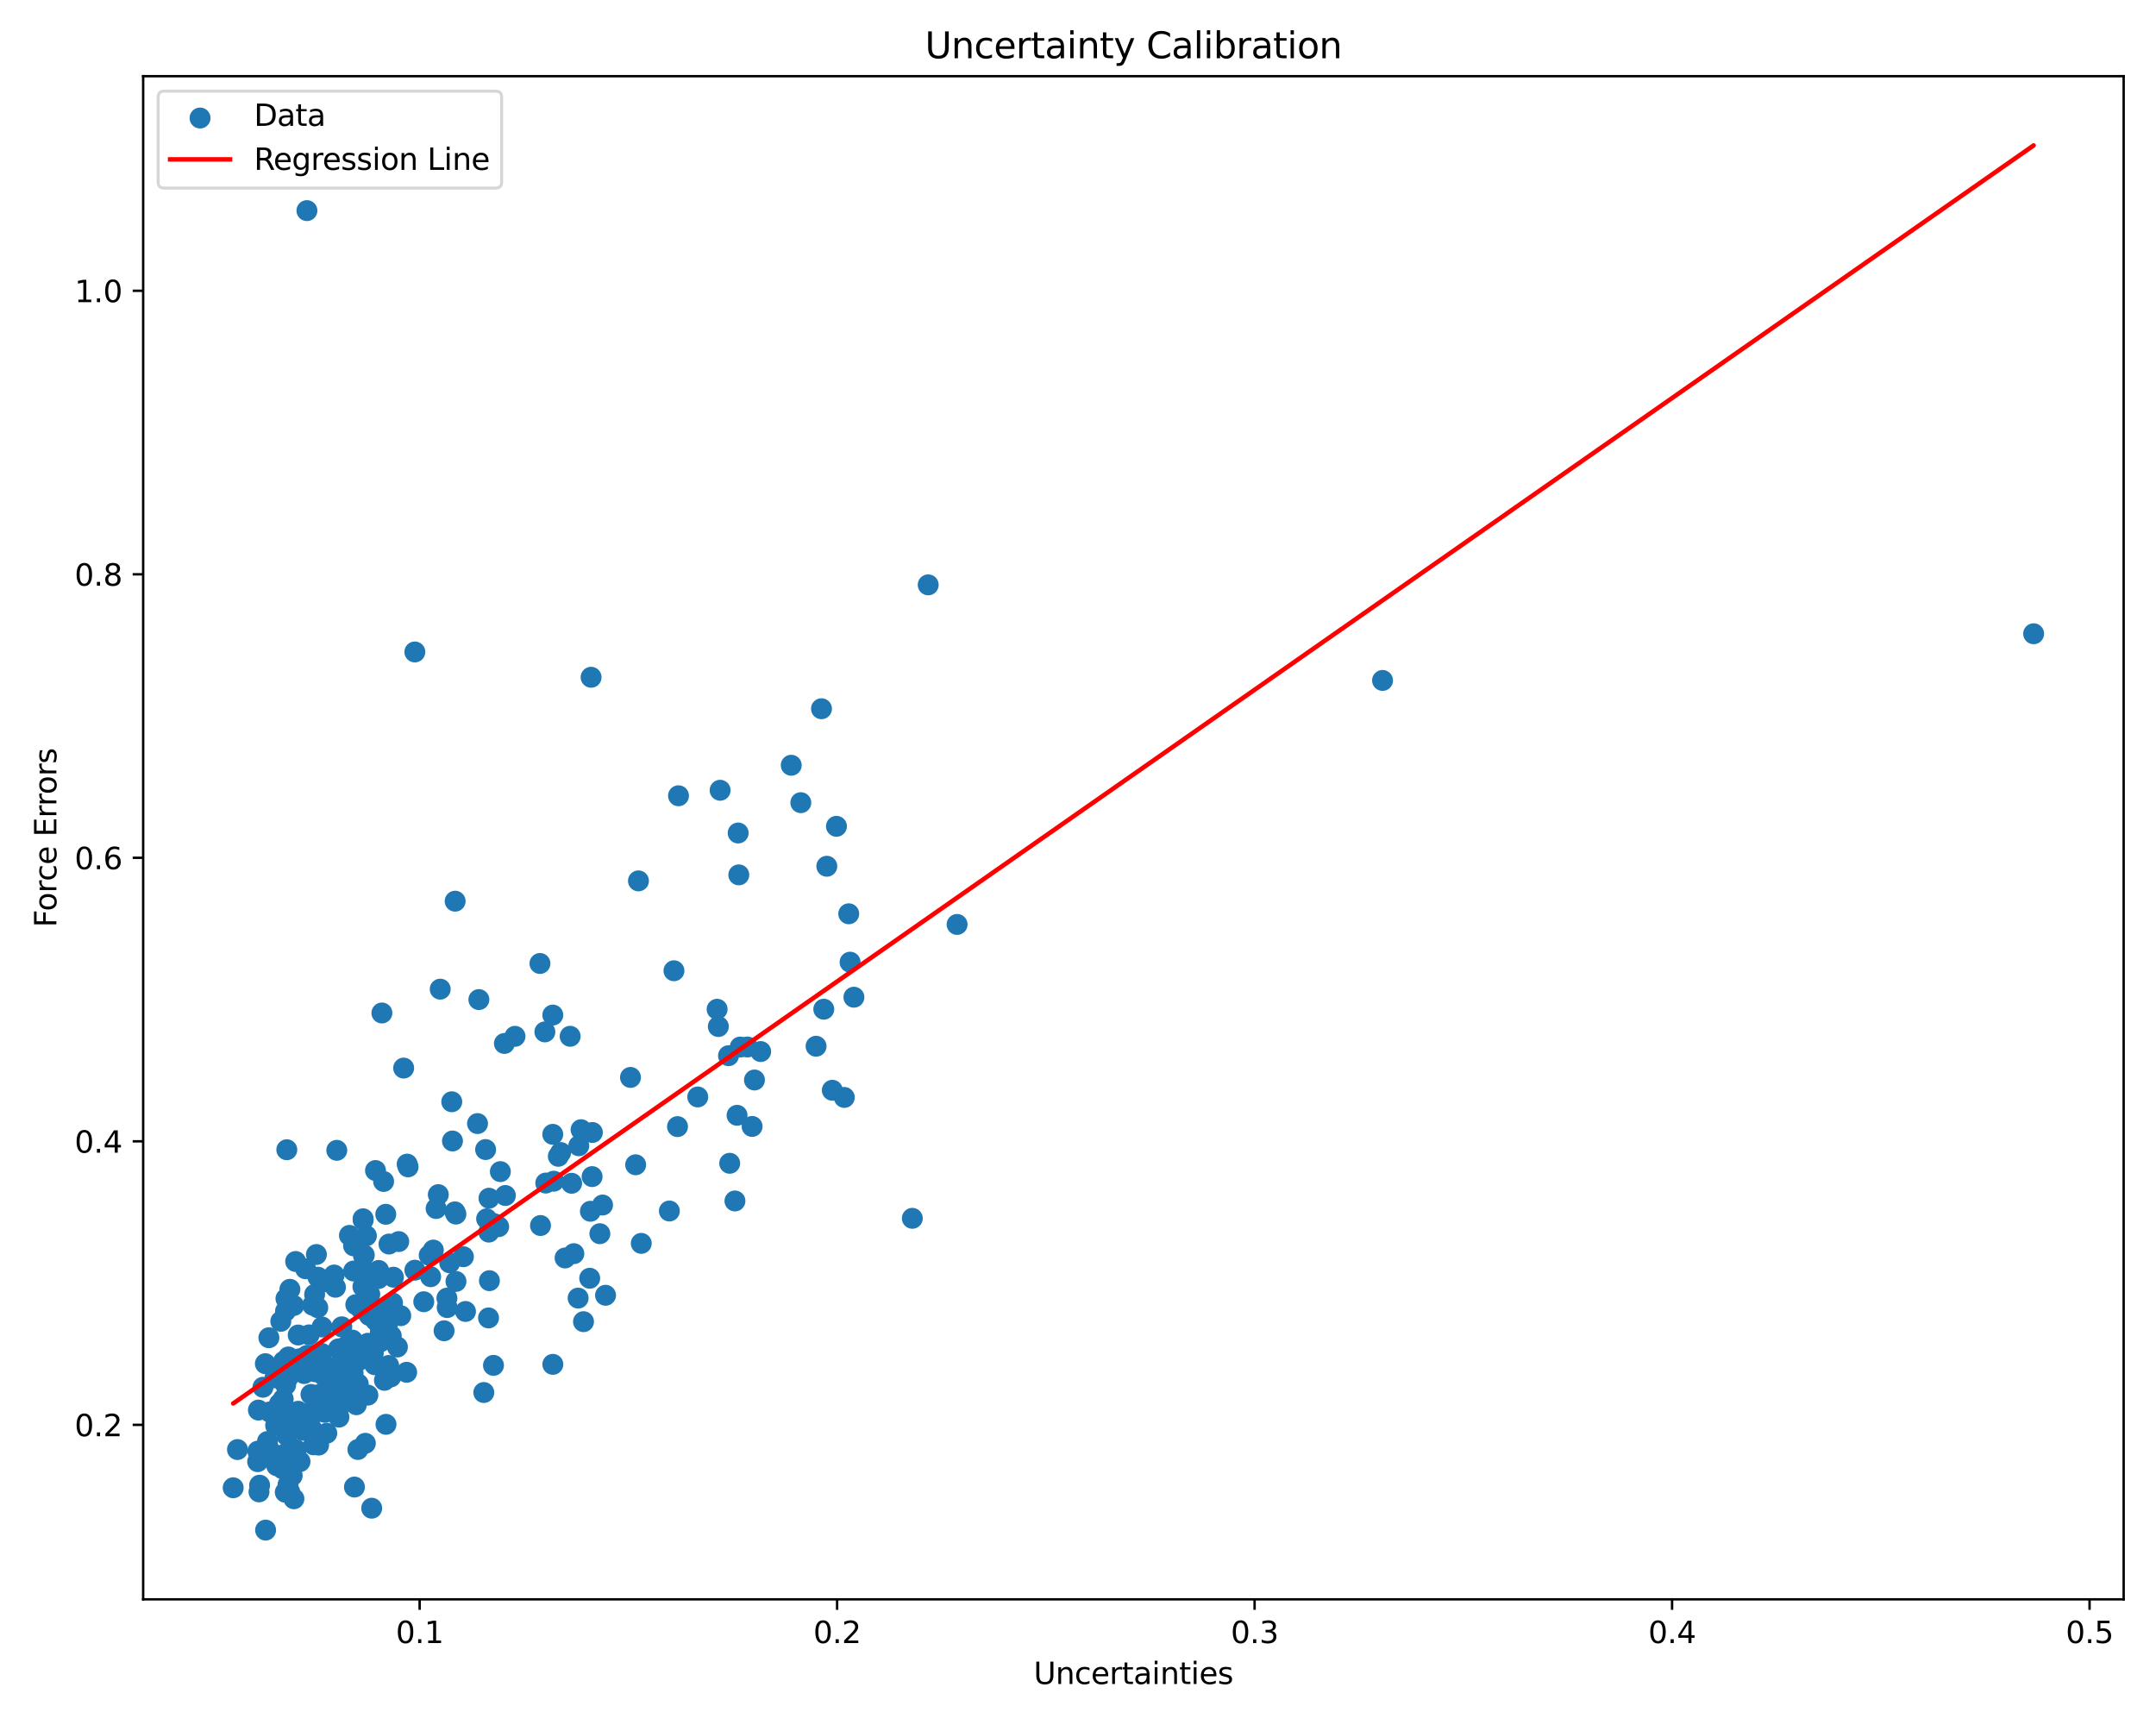 <?xml version="1.0" encoding="utf-8" standalone="no"?>
<!DOCTYPE svg PUBLIC "-//W3C//DTD SVG 1.1//EN"
  "http://www.w3.org/Graphics/SVG/1.1/DTD/svg11.dtd">
<svg xmlns:xlink="http://www.w3.org/1999/xlink" width="720pt" height="576pt" viewBox="0 0 720 576" xmlns="http://www.w3.org/2000/svg" version="1.1">
 <defs>
  <style type="text/css">*{stroke-linejoin: round; stroke-linecap: butt}</style>
 </defs>
 <g id="figure_1">
  <g id="patch_1">
   <path d="M 0 576 
L 720 576 
L 720 0 
L 0 0 
z
" style="fill: #ffffff"/>
  </g>
  <g id="axes_1">
   <g id="patch_2">
    <path d="M 47.81 534.04 
L 709.2 534.04 
L 709.2 25.44 
L 47.81 25.44 
z
" style="fill: #ffffff"/>
   </g>
   <g id="PathCollection_1">
    <defs>
     <path id="mc81d25da1a" d="M 0 3 
C 0.796 3 1.559 2.684 2.121 2.121 
C 2.684 1.559 3 0.796 3 0 
C 3 -0.796 2.684 -1.559 2.121 -2.121 
C 1.559 -2.684 0.796 -3 0 -3 
C -0.796 -3 -1.559 -2.684 -2.121 -2.121 
C -2.684 -1.559 -3 -0.796 -3 0 
C -3 0.796 -2.684 1.559 -2.121 2.121 
C -1.559 2.684 -0.796 3 0 3 
z
" style="stroke: #1f77b4"/>
    </defs>
    <g clip-path="url(#pfd9c1bcc2f)">
     <use xlink:href="#mc81d25da1a" x="127.538" y="338.25" style="fill: #1f77b4; stroke: #1f77b4"/>
     <use xlink:href="#mc81d25da1a" x="96.738" y="498.092" style="fill: #1f77b4; stroke: #1f77b4"/>
     <use xlink:href="#mc81d25da1a" x="125.401" y="390.856" style="fill: #1f77b4; stroke: #1f77b4"/>
     <use xlink:href="#mc81d25da1a" x="133.158" y="414.579" style="fill: #1f77b4; stroke: #1f77b4"/>
     <use xlink:href="#mc81d25da1a" x="283.886" y="321.284" style="fill: #1f77b4; stroke: #1f77b4"/>
     <use xlink:href="#mc81d25da1a" x="104.592" y="452.539" style="fill: #1f77b4; stroke: #1f77b4"/>
     <use xlink:href="#mc81d25da1a" x="101.556" y="458.647" style="fill: #1f77b4; stroke: #1f77b4"/>
     <use xlink:href="#mc81d25da1a" x="121.654" y="419.087" style="fill: #1f77b4; stroke: #1f77b4"/>
     <use xlink:href="#mc81d25da1a" x="147.013" y="330.291" style="fill: #1f77b4; stroke: #1f77b4"/>
     <use xlink:href="#mc81d25da1a" x="112.727" y="459.185" style="fill: #1f77b4; stroke: #1f77b4"/>
     <use xlink:href="#mc81d25da1a" x="461.701" y="227.206" style="fill: #1f77b4; stroke: #1f77b4"/>
     <use xlink:href="#mc81d25da1a" x="200.319" y="411.945" style="fill: #1f77b4; stroke: #1f77b4"/>
     <use xlink:href="#mc81d25da1a" x="152.274" y="427.888" style="fill: #1f77b4; stroke: #1f77b4"/>
     <use xlink:href="#mc81d25da1a" x="105.535" y="467.81" style="fill: #1f77b4; stroke: #1f77b4"/>
     <use xlink:href="#mc81d25da1a" x="94.377" y="490.453" style="fill: #1f77b4; stroke: #1f77b4"/>
     <use xlink:href="#mc81d25da1a" x="118.093" y="424.405" style="fill: #1f77b4; stroke: #1f77b4"/>
     <use xlink:href="#mc81d25da1a" x="99.981" y="453.717" style="fill: #1f77b4; stroke: #1f77b4"/>
     <use xlink:href="#mc81d25da1a" x="104.4" y="435.819" style="fill: #1f77b4; stroke: #1f77b4"/>
     <use xlink:href="#mc81d25da1a" x="114.143" y="443.041" style="fill: #1f77b4; stroke: #1f77b4"/>
     <use xlink:href="#mc81d25da1a" x="113.192" y="469.627" style="fill: #1f77b4; stroke: #1f77b4"/>
     <use xlink:href="#mc81d25da1a" x="180.32" y="321.719" style="fill: #1f77b4; stroke: #1f77b4"/>
     <use xlink:href="#mc81d25da1a" x="181.961" y="344.562" style="fill: #1f77b4; stroke: #1f77b4"/>
     <use xlink:href="#mc81d25da1a" x="152.25" y="405.397" style="fill: #1f77b4; stroke: #1f77b4"/>
     <use xlink:href="#mc81d25da1a" x="132.717" y="449.782" style="fill: #1f77b4; stroke: #1f77b4"/>
     <use xlink:href="#mc81d25da1a" x="94.028" y="475.699" style="fill: #1f77b4; stroke: #1f77b4"/>
     <use xlink:href="#mc81d25da1a" x="107.684" y="469.53" style="fill: #1f77b4; stroke: #1f77b4"/>
     <use xlink:href="#mc81d25da1a" x="110.972" y="458.24" style="fill: #1f77b4; stroke: #1f77b4"/>
     <use xlink:href="#mc81d25da1a" x="214.152" y="415.177" style="fill: #1f77b4; stroke: #1f77b4"/>
     <use xlink:href="#mc81d25da1a" x="87.815" y="463.222" style="fill: #1f77b4; stroke: #1f77b4"/>
     <use xlink:href="#mc81d25da1a" x="99.585" y="471.239" style="fill: #1f77b4; stroke: #1f77b4"/>
     <use xlink:href="#mc81d25da1a" x="117.918" y="458.545" style="fill: #1f77b4; stroke: #1f77b4"/>
     <use xlink:href="#mc81d25da1a" x="123.481" y="432.162" style="fill: #1f77b4; stroke: #1f77b4"/>
     <use xlink:href="#mc81d25da1a" x="103.987" y="455.52" style="fill: #1f77b4; stroke: #1f77b4"/>
     <use xlink:href="#mc81d25da1a" x="121.195" y="429.645" style="fill: #1f77b4; stroke: #1f77b4"/>
     <use xlink:href="#mc81d25da1a" x="104.751" y="482.444" style="fill: #1f77b4; stroke: #1f77b4"/>
     <use xlink:href="#mc81d25da1a" x="118.089" y="416.001" style="fill: #1f77b4; stroke: #1f77b4"/>
     <use xlink:href="#mc81d25da1a" x="233.014" y="366.285" style="fill: #1f77b4; stroke: #1f77b4"/>
     <use xlink:href="#mc81d25da1a" x="226.257" y="376.189" style="fill: #1f77b4; stroke: #1f77b4"/>
     <use xlink:href="#mc81d25da1a" x="122.851" y="465.853" style="fill: #1f77b4; stroke: #1f77b4"/>
     <use xlink:href="#mc81d25da1a" x="110.534" y="470.009" style="fill: #1f77b4; stroke: #1f77b4"/>
     <use xlink:href="#mc81d25da1a" x="210.553" y="359.765" style="fill: #1f77b4; stroke: #1f77b4"/>
     <use xlink:href="#mc81d25da1a" x="138.541" y="217.698" style="fill: #1f77b4; stroke: #1f77b4"/>
     <use xlink:href="#mc81d25da1a" x="201.226" y="402.374" style="fill: #1f77b4; stroke: #1f77b4"/>
     <use xlink:href="#mc81d25da1a" x="102.54" y="452.593" style="fill: #1f77b4; stroke: #1f77b4"/>
     <use xlink:href="#mc81d25da1a" x="89.318" y="481.336" style="fill: #1f77b4; stroke: #1f77b4"/>
     <use xlink:href="#mc81d25da1a" x="143.807" y="426.313" style="fill: #1f77b4; stroke: #1f77b4"/>
     <use xlink:href="#mc81d25da1a" x="163.299" y="400.104" style="fill: #1f77b4; stroke: #1f77b4"/>
     <use xlink:href="#mc81d25da1a" x="151.996" y="300.918" style="fill: #1f77b4; stroke: #1f77b4"/>
     <use xlink:href="#mc81d25da1a" x="148.299" y="444.362" style="fill: #1f77b4; stroke: #1f77b4"/>
     <use xlink:href="#mc81d25da1a" x="125.146" y="455.703" style="fill: #1f77b4; stroke: #1f77b4"/>
     <use xlink:href="#mc81d25da1a" x="92.416" y="489.419" style="fill: #1f77b4; stroke: #1f77b4"/>
     <use xlink:href="#mc81d25da1a" x="112.787" y="471.71" style="fill: #1f77b4; stroke: #1f77b4"/>
     <use xlink:href="#mc81d25da1a" x="88.617" y="455.351" style="fill: #1f77b4; stroke: #1f77b4"/>
     <use xlink:href="#mc81d25da1a" x="128.11" y="394.504" style="fill: #1f77b4; stroke: #1f77b4"/>
     <use xlink:href="#mc81d25da1a" x="679.137" y="211.618" style="fill: #1f77b4; stroke: #1f77b4"/>
     <use xlink:href="#mc81d25da1a" x="130.659" y="446.046" style="fill: #1f77b4; stroke: #1f77b4"/>
     <use xlink:href="#mc81d25da1a" x="184.921" y="394.417" style="fill: #1f77b4; stroke: #1f77b4"/>
     <use xlink:href="#mc81d25da1a" x="86.494" y="498.16" style="fill: #1f77b4; stroke: #1f77b4"/>
     <use xlink:href="#mc81d25da1a" x="128.83" y="405.471" style="fill: #1f77b4; stroke: #1f77b4"/>
     <use xlink:href="#mc81d25da1a" x="97.577" y="492.748" style="fill: #1f77b4; stroke: #1f77b4"/>
     <use xlink:href="#mc81d25da1a" x="121.377" y="419.251" style="fill: #1f77b4; stroke: #1f77b4"/>
     <use xlink:href="#mc81d25da1a" x="163.251" y="411.414" style="fill: #1f77b4; stroke: #1f77b4"/>
     <use xlink:href="#mc81d25da1a" x="190.406" y="346.034" style="fill: #1f77b4; stroke: #1f77b4"/>
     <use xlink:href="#mc81d25da1a" x="184.595" y="378.77" style="fill: #1f77b4; stroke: #1f77b4"/>
     <use xlink:href="#mc81d25da1a" x="121.251" y="406.96" style="fill: #1f77b4; stroke: #1f77b4"/>
     <use xlink:href="#mc81d25da1a" x="151.105" y="380.996" style="fill: #1f77b4; stroke: #1f77b4"/>
     <use xlink:href="#mc81d25da1a" x="108.716" y="464.542" style="fill: #1f77b4; stroke: #1f77b4"/>
     <use xlink:href="#mc81d25da1a" x="243.288" y="352.514" style="fill: #1f77b4; stroke: #1f77b4"/>
     <use xlink:href="#mc81d25da1a" x="96.809" y="430.518" style="fill: #1f77b4; stroke: #1f77b4"/>
     <use xlink:href="#mc81d25da1a" x="116.695" y="412.514" style="fill: #1f77b4; stroke: #1f77b4"/>
     <use xlink:href="#mc81d25da1a" x="127.005" y="444.644" style="fill: #1f77b4; stroke: #1f77b4"/>
     <use xlink:href="#mc81d25da1a" x="93.775" y="441.204" style="fill: #1f77b4; stroke: #1f77b4"/>
     <use xlink:href="#mc81d25da1a" x="197.402" y="226.149" style="fill: #1f77b4; stroke: #1f77b4"/>
     <use xlink:href="#mc81d25da1a" x="95.345" y="437.82" style="fill: #1f77b4; stroke: #1f77b4"/>
     <use xlink:href="#mc81d25da1a" x="112.792" y="472.469" style="fill: #1f77b4; stroke: #1f77b4"/>
     <use xlink:href="#mc81d25da1a" x="105.166" y="458.041" style="fill: #1f77b4; stroke: #1f77b4"/>
     <use xlink:href="#mc81d25da1a" x="98.156" y="500.461" style="fill: #1f77b4; stroke: #1f77b4"/>
     <use xlink:href="#mc81d25da1a" x="196.935" y="426.827" style="fill: #1f77b4; stroke: #1f77b4"/>
     <use xlink:href="#mc81d25da1a" x="188.711" y="420.051" style="fill: #1f77b4; stroke: #1f77b4"/>
     <use xlink:href="#mc81d25da1a" x="107.46" y="451.942" style="fill: #1f77b4; stroke: #1f77b4"/>
     <use xlink:href="#mc81d25da1a" x="194.05" y="377.218" style="fill: #1f77b4; stroke: #1f77b4"/>
     <use xlink:href="#mc81d25da1a" x="120.382" y="436.687" style="fill: #1f77b4; stroke: #1f77b4"/>
     <use xlink:href="#mc81d25da1a" x="309.973" y="195.289" style="fill: #1f77b4; stroke: #1f77b4"/>
     <use xlink:href="#mc81d25da1a" x="92.054" y="475.983" style="fill: #1f77b4; stroke: #1f77b4"/>
     <use xlink:href="#mc81d25da1a" x="88.698" y="510.922" style="fill: #1f77b4; stroke: #1f77b4"/>
     <use xlink:href="#mc81d25da1a" x="126.394" y="426.931" style="fill: #1f77b4; stroke: #1f77b4"/>
     <use xlink:href="#mc81d25da1a" x="223.536" y="404.37" style="fill: #1f77b4; stroke: #1f77b4"/>
     <use xlink:href="#mc81d25da1a" x="168.447" y="348.426" style="fill: #1f77b4; stroke: #1f77b4"/>
     <use xlink:href="#mc81d25da1a" x="184.622" y="455.575" style="fill: #1f77b4; stroke: #1f77b4"/>
     <use xlink:href="#mc81d25da1a" x="112.78" y="469.317" style="fill: #1f77b4; stroke: #1f77b4"/>
     <use xlink:href="#mc81d25da1a" x="105.339" y="480.075" style="fill: #1f77b4; stroke: #1f77b4"/>
     <use xlink:href="#mc81d25da1a" x="146.372" y="398.903" style="fill: #1f77b4; stroke: #1f77b4"/>
     <use xlink:href="#mc81d25da1a" x="100.747" y="475.627" style="fill: #1f77b4; stroke: #1f77b4"/>
     <use xlink:href="#mc81d25da1a" x="89.799" y="446.685" style="fill: #1f77b4; stroke: #1f77b4"/>
     <use xlink:href="#mc81d25da1a" x="112.562" y="468.76" style="fill: #1f77b4; stroke: #1f77b4"/>
     <use xlink:href="#mc81d25da1a" x="103.227" y="445.732" style="fill: #1f77b4; stroke: #1f77b4"/>
     <use xlink:href="#mc81d25da1a" x="111.574" y="459.732" style="fill: #1f77b4; stroke: #1f77b4"/>
     <use xlink:href="#mc81d25da1a" x="98.899" y="484.118" style="fill: #1f77b4; stroke: #1f77b4"/>
     <use xlink:href="#mc81d25da1a" x="149.339" y="436.621" style="fill: #1f77b4; stroke: #1f77b4"/>
     <use xlink:href="#mc81d25da1a" x="109.135" y="478.576" style="fill: #1f77b4; stroke: #1f77b4"/>
     <use xlink:href="#mc81d25da1a" x="96.373" y="459.583" style="fill: #1f77b4; stroke: #1f77b4"/>
     <use xlink:href="#mc81d25da1a" x="112.467" y="384.108" style="fill: #1f77b4; stroke: #1f77b4"/>
     <use xlink:href="#mc81d25da1a" x="112.024" y="429.835" style="fill: #1f77b4; stroke: #1f77b4"/>
     <use xlink:href="#mc81d25da1a" x="119.352" y="451.795" style="fill: #1f77b4; stroke: #1f77b4"/>
     <use xlink:href="#mc81d25da1a" x="86.699" y="495.926" style="fill: #1f77b4; stroke: #1f77b4"/>
     <use xlink:href="#mc81d25da1a" x="90.023" y="471.477" style="fill: #1f77b4; stroke: #1f77b4"/>
     <use xlink:href="#mc81d25da1a" x="151.914" y="404.66" style="fill: #1f77b4; stroke: #1f77b4"/>
     <use xlink:href="#mc81d25da1a" x="106.058" y="471.416" style="fill: #1f77b4; stroke: #1f77b4"/>
     <use xlink:href="#mc81d25da1a" x="104.415" y="457.561" style="fill: #1f77b4; stroke: #1f77b4"/>
     <use xlink:href="#mc81d25da1a" x="108.034" y="459.27" style="fill: #1f77b4; stroke: #1f77b4"/>
     <use xlink:href="#mc81d25da1a" x="130.516" y="459.77" style="fill: #1f77b4; stroke: #1f77b4"/>
     <use xlink:href="#mc81d25da1a" x="163.15" y="440.072" style="fill: #1f77b4; stroke: #1f77b4"/>
     <use xlink:href="#mc81d25da1a" x="124.676" y="451.773" style="fill: #1f77b4; stroke: #1f77b4"/>
     <use xlink:href="#mc81d25da1a" x="93.315" y="468.745" style="fill: #1f77b4; stroke: #1f77b4"/>
     <use xlink:href="#mc81d25da1a" x="96.187" y="495.781" style="fill: #1f77b4; stroke: #1f77b4"/>
     <use xlink:href="#mc81d25da1a" x="129.793" y="455.947" style="fill: #1f77b4; stroke: #1f77b4"/>
     <use xlink:href="#mc81d25da1a" x="119.004" y="469.059" style="fill: #1f77b4; stroke: #1f77b4"/>
     <use xlink:href="#mc81d25da1a" x="112.5" y="456.167" style="fill: #1f77b4; stroke: #1f77b4"/>
     <use xlink:href="#mc81d25da1a" x="165.066" y="408.605" style="fill: #1f77b4; stroke: #1f77b4"/>
     <use xlink:href="#mc81d25da1a" x="116.481" y="458.276" style="fill: #1f77b4; stroke: #1f77b4"/>
     <use xlink:href="#mc81d25da1a" x="272.529" y="349.352" style="fill: #1f77b4; stroke: #1f77b4"/>
     <use xlink:href="#mc81d25da1a" x="93.568" y="470.364" style="fill: #1f77b4; stroke: #1f77b4"/>
     <use xlink:href="#mc81d25da1a" x="95.495" y="433.627" style="fill: #1f77b4; stroke: #1f77b4"/>
     <use xlink:href="#mc81d25da1a" x="186.455" y="386.101" style="fill: #1f77b4; stroke: #1f77b4"/>
     <use xlink:href="#mc81d25da1a" x="98.104" y="435.936" style="fill: #1f77b4; stroke: #1f77b4"/>
     <use xlink:href="#mc81d25da1a" x="119.664" y="454.414" style="fill: #1f77b4; stroke: #1f77b4"/>
     <use xlink:href="#mc81d25da1a" x="106.122" y="436.659" style="fill: #1f77b4; stroke: #1f77b4"/>
     <use xlink:href="#mc81d25da1a" x="190.892" y="395.11" style="fill: #1f77b4; stroke: #1f77b4"/>
     <use xlink:href="#mc81d25da1a" x="95.78" y="383.914" style="fill: #1f77b4; stroke: #1f77b4"/>
     <use xlink:href="#mc81d25da1a" x="133.83" y="439.319" style="fill: #1f77b4; stroke: #1f77b4"/>
     <use xlink:href="#mc81d25da1a" x="144.712" y="417.414" style="fill: #1f77b4; stroke: #1f77b4"/>
     <use xlink:href="#mc81d25da1a" x="197.735" y="392.886" style="fill: #1f77b4; stroke: #1f77b4"/>
     <use xlink:href="#mc81d25da1a" x="155.451" y="437.918" style="fill: #1f77b4; stroke: #1f77b4"/>
     <use xlink:href="#mc81d25da1a" x="246.142" y="372.414" style="fill: #1f77b4; stroke: #1f77b4"/>
     <use xlink:href="#mc81d25da1a" x="99.013" y="456.9" style="fill: #1f77b4; stroke: #1f77b4"/>
     <use xlink:href="#mc81d25da1a" x="119.648" y="462.124" style="fill: #1f77b4; stroke: #1f77b4"/>
     <use xlink:href="#mc81d25da1a" x="187.244" y="384.838" style="fill: #1f77b4; stroke: #1f77b4"/>
     <use xlink:href="#mc81d25da1a" x="135.797" y="458.221" style="fill: #1f77b4; stroke: #1f77b4"/>
     <use xlink:href="#mc81d25da1a" x="226.589" y="265.718" style="fill: #1f77b4; stroke: #1f77b4"/>
     <use xlink:href="#mc81d25da1a" x="191.644" y="418.616" style="fill: #1f77b4; stroke: #1f77b4"/>
     <use xlink:href="#mc81d25da1a" x="95.747" y="479.338" style="fill: #1f77b4; stroke: #1f77b4"/>
     <use xlink:href="#mc81d25da1a" x="109.102" y="428.011" style="fill: #1f77b4; stroke: #1f77b4"/>
     <use xlink:href="#mc81d25da1a" x="86.11" y="484.56" style="fill: #1f77b4; stroke: #1f77b4"/>
     <use xlink:href="#mc81d25da1a" x="128.549" y="436.675" style="fill: #1f77b4; stroke: #1f77b4"/>
     <use xlink:href="#mc81d25da1a" x="243.685" y="388.438" style="fill: #1f77b4; stroke: #1f77b4"/>
     <use xlink:href="#mc81d25da1a" x="104.161" y="477.197" style="fill: #1f77b4; stroke: #1f77b4"/>
     <use xlink:href="#mc81d25da1a" x="279.335" y="275.917" style="fill: #1f77b4; stroke: #1f77b4"/>
     <use xlink:href="#mc81d25da1a" x="86.049" y="488.069" style="fill: #1f77b4; stroke: #1f77b4"/>
     <use xlink:href="#mc81d25da1a" x="101.256" y="457.313" style="fill: #1f77b4; stroke: #1f77b4"/>
     <use xlink:href="#mc81d25da1a" x="166.526" y="409.598" style="fill: #1f77b4; stroke: #1f77b4"/>
     <use xlink:href="#mc81d25da1a" x="131.099" y="437.017" style="fill: #1f77b4; stroke: #1f77b4"/>
     <use xlink:href="#mc81d25da1a" x="131.386" y="426.475" style="fill: #1f77b4; stroke: #1f77b4"/>
     <use xlink:href="#mc81d25da1a" x="99.583" y="445.777" style="fill: #1f77b4; stroke: #1f77b4"/>
     <use xlink:href="#mc81d25da1a" x="115.943" y="449.213" style="fill: #1f77b4; stroke: #1f77b4"/>
     <use xlink:href="#mc81d25da1a" x="254.031" y="351.125" style="fill: #1f77b4; stroke: #1f77b4"/>
     <use xlink:href="#mc81d25da1a" x="103.848" y="465.617" style="fill: #1f77b4; stroke: #1f77b4"/>
     <use xlink:href="#mc81d25da1a" x="102.501" y="70.327" style="fill: #1f77b4; stroke: #1f77b4"/>
     <use xlink:href="#mc81d25da1a" x="113.042" y="450.387" style="fill: #1f77b4; stroke: #1f77b4"/>
     <use xlink:href="#mc81d25da1a" x="115.746" y="455.993" style="fill: #1f77b4; stroke: #1f77b4"/>
     <use xlink:href="#mc81d25da1a" x="96.734" y="473.631" style="fill: #1f77b4; stroke: #1f77b4"/>
     <use xlink:href="#mc81d25da1a" x="246.725" y="292.126" style="fill: #1f77b4; stroke: #1f77b4"/>
     <use xlink:href="#mc81d25da1a" x="275.104" y="336.99" style="fill: #1f77b4; stroke: #1f77b4"/>
     <use xlink:href="#mc81d25da1a" x="121.921" y="424.346" style="fill: #1f77b4; stroke: #1f77b4"/>
     <use xlink:href="#mc81d25da1a" x="283.439" y="305.129" style="fill: #1f77b4; stroke: #1f77b4"/>
     <use xlink:href="#mc81d25da1a" x="93.04" y="459.744" style="fill: #1f77b4; stroke: #1f77b4"/>
     <use xlink:href="#mc81d25da1a" x="159.467" y="375.175" style="fill: #1f77b4; stroke: #1f77b4"/>
     <use xlink:href="#mc81d25da1a" x="193.067" y="433.454" style="fill: #1f77b4; stroke: #1f77b4"/>
     <use xlink:href="#mc81d25da1a" x="225.07" y="324.148" style="fill: #1f77b4; stroke: #1f77b4"/>
     <use xlink:href="#mc81d25da1a" x="103.039" y="473.388" style="fill: #1f77b4; stroke: #1f77b4"/>
     <use xlink:href="#mc81d25da1a" x="145.64" y="403.535" style="fill: #1f77b4; stroke: #1f77b4"/>
     <use xlink:href="#mc81d25da1a" x="117.691" y="447.482" style="fill: #1f77b4; stroke: #1f77b4"/>
     <use xlink:href="#mc81d25da1a" x="161.569" y="464.979" style="fill: #1f77b4; stroke: #1f77b4"/>
     <use xlink:href="#mc81d25da1a" x="96.315" y="453.107" style="fill: #1f77b4; stroke: #1f77b4"/>
     <use xlink:href="#mc81d25da1a" x="108.498" y="471.604" style="fill: #1f77b4; stroke: #1f77b4"/>
     <use xlink:href="#mc81d25da1a" x="96.954" y="471.921" style="fill: #1f77b4; stroke: #1f77b4"/>
     <use xlink:href="#mc81d25da1a" x="150.179" y="421.667" style="fill: #1f77b4; stroke: #1f77b4"/>
     <use xlink:href="#mc81d25da1a" x="113.754" y="460.964" style="fill: #1f77b4; stroke: #1f77b4"/>
     <use xlink:href="#mc81d25da1a" x="90.042" y="484.264" style="fill: #1f77b4; stroke: #1f77b4"/>
     <use xlink:href="#mc81d25da1a" x="117.957" y="467.978" style="fill: #1f77b4; stroke: #1f77b4"/>
     <use xlink:href="#mc81d25da1a" x="105.668" y="418.901" style="fill: #1f77b4; stroke: #1f77b4"/>
     <use xlink:href="#mc81d25da1a" x="197.827" y="378.152" style="fill: #1f77b4; stroke: #1f77b4"/>
     <use xlink:href="#mc81d25da1a" x="100.028" y="473.785" style="fill: #1f77b4; stroke: #1f77b4"/>
     <use xlink:href="#mc81d25da1a" x="171.988" y="346.041" style="fill: #1f77b4; stroke: #1f77b4"/>
     <use xlink:href="#mc81d25da1a" x="212.278" y="388.936" style="fill: #1f77b4; stroke: #1f77b4"/>
     <use xlink:href="#mc81d25da1a" x="136.282" y="389.632" style="fill: #1f77b4; stroke: #1f77b4"/>
     <use xlink:href="#mc81d25da1a" x="154.756" y="419.635" style="fill: #1f77b4; stroke: #1f77b4"/>
     <use xlink:href="#mc81d25da1a" x="94.899" y="475.503" style="fill: #1f77b4; stroke: #1f77b4"/>
     <use xlink:href="#mc81d25da1a" x="106.714" y="465.623" style="fill: #1f77b4; stroke: #1f77b4"/>
     <use xlink:href="#mc81d25da1a" x="117.743" y="450.19" style="fill: #1f77b4; stroke: #1f77b4"/>
     <use xlink:href="#mc81d25da1a" x="141.518" y="434.667" style="fill: #1f77b4; stroke: #1f77b4"/>
     <use xlink:href="#mc81d25da1a" x="106.396" y="482.534" style="fill: #1f77b4; stroke: #1f77b4"/>
     <use xlink:href="#mc81d25da1a" x="119.52" y="484.004" style="fill: #1f77b4; stroke: #1f77b4"/>
     <use xlink:href="#mc81d25da1a" x="127.376" y="440.726" style="fill: #1f77b4; stroke: #1f77b4"/>
     <use xlink:href="#mc81d25da1a" x="102.045" y="423.66" style="fill: #1f77b4; stroke: #1f77b4"/>
     <use xlink:href="#mc81d25da1a" x="249.593" y="349.604" style="fill: #1f77b4; stroke: #1f77b4"/>
     <use xlink:href="#mc81d25da1a" x="105.072" y="432.217" style="fill: #1f77b4; stroke: #1f77b4"/>
     <use xlink:href="#mc81d25da1a" x="100.188" y="488.044" style="fill: #1f77b4; stroke: #1f77b4"/>
     <use xlink:href="#mc81d25da1a" x="114.631" y="457.26" style="fill: #1f77b4; stroke: #1f77b4"/>
     <use xlink:href="#mc81d25da1a" x="95.269" y="498.28" style="fill: #1f77b4; stroke: #1f77b4"/>
     <use xlink:href="#mc81d25da1a" x="124.132" y="503.611" style="fill: #1f77b4; stroke: #1f77b4"/>
     <use xlink:href="#mc81d25da1a" x="116.723" y="458.976" style="fill: #1f77b4; stroke: #1f77b4"/>
     <use xlink:href="#mc81d25da1a" x="98.738" y="421.231" style="fill: #1f77b4; stroke: #1f77b4"/>
     <use xlink:href="#mc81d25da1a" x="107.555" y="443.1" style="fill: #1f77b4; stroke: #1f77b4"/>
     <use xlink:href="#mc81d25da1a" x="120.539" y="437.049" style="fill: #1f77b4; stroke: #1f77b4"/>
     <use xlink:href="#mc81d25da1a" x="79.308" y="484.023" style="fill: #1f77b4; stroke: #1f77b4"/>
     <use xlink:href="#mc81d25da1a" x="118.824" y="435.635" style="fill: #1f77b4; stroke: #1f77b4"/>
     <use xlink:href="#mc81d25da1a" x="134.803" y="356.644" style="fill: #1f77b4; stroke: #1f77b4"/>
     <use xlink:href="#mc81d25da1a" x="118.365" y="465.007" style="fill: #1f77b4; stroke: #1f77b4"/>
     <use xlink:href="#mc81d25da1a" x="150.867" y="367.894" style="fill: #1f77b4; stroke: #1f77b4"/>
     <use xlink:href="#mc81d25da1a" x="106.185" y="426.469" style="fill: #1f77b4; stroke: #1f77b4"/>
     <use xlink:href="#mc81d25da1a" x="194.864" y="441.324" style="fill: #1f77b4; stroke: #1f77b4"/>
     <use xlink:href="#mc81d25da1a" x="285.166" y="332.981" style="fill: #1f77b4; stroke: #1f77b4"/>
     <use xlink:href="#mc81d25da1a" x="247.201" y="349.624" style="fill: #1f77b4; stroke: #1f77b4"/>
     <use xlink:href="#mc81d25da1a" x="128.903" y="475.605" style="fill: #1f77b4; stroke: #1f77b4"/>
     <use xlink:href="#mc81d25da1a" x="276.114" y="289.255" style="fill: #1f77b4; stroke: #1f77b4"/>
     <use xlink:href="#mc81d25da1a" x="143.335" y="419.16" style="fill: #1f77b4; stroke: #1f77b4"/>
     <use xlink:href="#mc81d25da1a" x="86.302" y="470.842" style="fill: #1f77b4; stroke: #1f77b4"/>
     <use xlink:href="#mc81d25da1a" x="113.184" y="473.209" style="fill: #1f77b4; stroke: #1f77b4"/>
     <use xlink:href="#mc81d25da1a" x="138.552" y="424.13" style="fill: #1f77b4; stroke: #1f77b4"/>
     <use xlink:href="#mc81d25da1a" x="95.397" y="462.457" style="fill: #1f77b4; stroke: #1f77b4"/>
     <use xlink:href="#mc81d25da1a" x="122.012" y="481.934" style="fill: #1f77b4; stroke: #1f77b4"/>
     <use xlink:href="#mc81d25da1a" x="164.8" y="455.912" style="fill: #1f77b4; stroke: #1f77b4"/>
     <use xlink:href="#mc81d25da1a" x="94.679" y="454.598" style="fill: #1f77b4; stroke: #1f77b4"/>
     <use xlink:href="#mc81d25da1a" x="129.371" y="442.197" style="fill: #1f77b4; stroke: #1f77b4"/>
     <use xlink:href="#mc81d25da1a" x="267.434" y="268.021" style="fill: #1f77b4; stroke: #1f77b4"/>
     <use xlink:href="#mc81d25da1a" x="202.225" y="432.507" style="fill: #1f77b4; stroke: #1f77b4"/>
     <use xlink:href="#mc81d25da1a" x="118.369" y="496.546" style="fill: #1f77b4; stroke: #1f77b4"/>
     <use xlink:href="#mc81d25da1a" x="251.165" y="376.135" style="fill: #1f77b4; stroke: #1f77b4"/>
     <use xlink:href="#mc81d25da1a" x="91.831" y="460.085" style="fill: #1f77b4; stroke: #1f77b4"/>
     <use xlink:href="#mc81d25da1a" x="163.442" y="427.635" style="fill: #1f77b4; stroke: #1f77b4"/>
     <use xlink:href="#mc81d25da1a" x="135.971" y="388.71" style="fill: #1f77b4; stroke: #1f77b4"/>
     <use xlink:href="#mc81d25da1a" x="131.088" y="435.072" style="fill: #1f77b4; stroke: #1f77b4"/>
     <use xlink:href="#mc81d25da1a" x="95.024" y="456.35" style="fill: #1f77b4; stroke: #1f77b4"/>
     <use xlink:href="#mc81d25da1a" x="126.277" y="437.464" style="fill: #1f77b4; stroke: #1f77b4"/>
     <use xlink:href="#mc81d25da1a" x="274.336" y="236.657" style="fill: #1f77b4; stroke: #1f77b4"/>
     <use xlink:href="#mc81d25da1a" x="102.343" y="454.617" style="fill: #1f77b4; stroke: #1f77b4"/>
     <use xlink:href="#mc81d25da1a" x="126.453" y="424.218" style="fill: #1f77b4; stroke: #1f77b4"/>
     <use xlink:href="#mc81d25da1a" x="109.706" y="460.043" style="fill: #1f77b4; stroke: #1f77b4"/>
     <use xlink:href="#mc81d25da1a" x="162.169" y="383.852" style="fill: #1f77b4; stroke: #1f77b4"/>
     <use xlink:href="#mc81d25da1a" x="239.888" y="342.769" style="fill: #1f77b4; stroke: #1f77b4"/>
     <use xlink:href="#mc81d25da1a" x="101.048" y="477.6" style="fill: #1f77b4; stroke: #1f77b4"/>
     <use xlink:href="#mc81d25da1a" x="77.873" y="496.787" style="fill: #1f77b4; stroke: #1f77b4"/>
     <use xlink:href="#mc81d25da1a" x="125.477" y="440.962" style="fill: #1f77b4; stroke: #1f77b4"/>
     <use xlink:href="#mc81d25da1a" x="281.953" y="366.445" style="fill: #1f77b4; stroke: #1f77b4"/>
     <use xlink:href="#mc81d25da1a" x="95.12" y="485.503" style="fill: #1f77b4; stroke: #1f77b4"/>
     <use xlink:href="#mc81d25da1a" x="184.61" y="338.941" style="fill: #1f77b4; stroke: #1f77b4"/>
     <use xlink:href="#mc81d25da1a" x="245.439" y="401.019" style="fill: #1f77b4; stroke: #1f77b4"/>
     <use xlink:href="#mc81d25da1a" x="114.302" y="464.757" style="fill: #1f77b4; stroke: #1f77b4"/>
     <use xlink:href="#mc81d25da1a" x="94.585" y="467.159" style="fill: #1f77b4; stroke: #1f77b4"/>
     <use xlink:href="#mc81d25da1a" x="95.25" y="461.364" style="fill: #1f77b4; stroke: #1f77b4"/>
     <use xlink:href="#mc81d25da1a" x="129.903" y="415.405" style="fill: #1f77b4; stroke: #1f77b4"/>
     <use xlink:href="#mc81d25da1a" x="122.357" y="412.654" style="fill: #1f77b4; stroke: #1f77b4"/>
     <use xlink:href="#mc81d25da1a" x="121.281" y="407.38" style="fill: #1f77b4; stroke: #1f77b4"/>
     <use xlink:href="#mc81d25da1a" x="111.593" y="425.738" style="fill: #1f77b4; stroke: #1f77b4"/>
     <use xlink:href="#mc81d25da1a" x="101.77" y="453.269" style="fill: #1f77b4; stroke: #1f77b4"/>
     <use xlink:href="#mc81d25da1a" x="106.701" y="455.734" style="fill: #1f77b4; stroke: #1f77b4"/>
     <use xlink:href="#mc81d25da1a" x="127.078" y="448.031" style="fill: #1f77b4; stroke: #1f77b4"/>
     <use xlink:href="#mc81d25da1a" x="123.317" y="439.245" style="fill: #1f77b4; stroke: #1f77b4"/>
     <use xlink:href="#mc81d25da1a" x="96.163" y="460.004" style="fill: #1f77b4; stroke: #1f77b4"/>
     <use xlink:href="#mc81d25da1a" x="121.035" y="451.947" style="fill: #1f77b4; stroke: #1f77b4"/>
     <use xlink:href="#mc81d25da1a" x="162.507" y="406.976" style="fill: #1f77b4; stroke: #1f77b4"/>
     <use xlink:href="#mc81d25da1a" x="122.872" y="448.533" style="fill: #1f77b4; stroke: #1f77b4"/>
     <use xlink:href="#mc81d25da1a" x="197.166" y="404.459" style="fill: #1f77b4; stroke: #1f77b4"/>
     <use xlink:href="#mc81d25da1a" x="251.955" y="360.627" style="fill: #1f77b4; stroke: #1f77b4"/>
     <use xlink:href="#mc81d25da1a" x="118.97" y="449.779" style="fill: #1f77b4; stroke: #1f77b4"/>
     <use xlink:href="#mc81d25da1a" x="213.213" y="294.136" style="fill: #1f77b4; stroke: #1f77b4"/>
     <use xlink:href="#mc81d25da1a" x="182.26" y="395.037" style="fill: #1f77b4; stroke: #1f77b4"/>
     <use xlink:href="#mc81d25da1a" x="105.167" y="470.09" style="fill: #1f77b4; stroke: #1f77b4"/>
     <use xlink:href="#mc81d25da1a" x="193.292" y="382.585" style="fill: #1f77b4; stroke: #1f77b4"/>
     <use xlink:href="#mc81d25da1a" x="159.921" y="333.774" style="fill: #1f77b4; stroke: #1f77b4"/>
     <use xlink:href="#mc81d25da1a" x="96.188" y="478.684" style="fill: #1f77b4; stroke: #1f77b4"/>
     <use xlink:href="#mc81d25da1a" x="240.485" y="263.88" style="fill: #1f77b4; stroke: #1f77b4"/>
     <use xlink:href="#mc81d25da1a" x="128.383" y="460.908" style="fill: #1f77b4; stroke: #1f77b4"/>
     <use xlink:href="#mc81d25da1a" x="246.511" y="278.151" style="fill: #1f77b4; stroke: #1f77b4"/>
     <use xlink:href="#mc81d25da1a" x="239.483" y="337.001" style="fill: #1f77b4; stroke: #1f77b4"/>
     <use xlink:href="#mc81d25da1a" x="168.775" y="399.195" style="fill: #1f77b4; stroke: #1f77b4"/>
     <use xlink:href="#mc81d25da1a" x="180.499" y="409.219" style="fill: #1f77b4; stroke: #1f77b4"/>
     <use xlink:href="#mc81d25da1a" x="167.094" y="391.219" style="fill: #1f77b4; stroke: #1f77b4"/>
     <use xlink:href="#mc81d25da1a" x="149.248" y="433.47" style="fill: #1f77b4; stroke: #1f77b4"/>
     <use xlink:href="#mc81d25da1a" x="304.674" y="406.814" style="fill: #1f77b4; stroke: #1f77b4"/>
     <use xlink:href="#mc81d25da1a" x="277.953" y="364.057" style="fill: #1f77b4; stroke: #1f77b4"/>
     <use xlink:href="#mc81d25da1a" x="264.236" y="255.531" style="fill: #1f77b4; stroke: #1f77b4"/>
     <use xlink:href="#mc81d25da1a" x="319.624" y="308.683" style="fill: #1f77b4; stroke: #1f77b4"/>
    </g>
   </g>
   <g id="matplotlib.axis_1">
    <g id="xtick_1">
     <g id="line2d_1">
      <defs>
       <path id="m52016845f1" d="M 0 0 
L 0 3.5 
" style="stroke: #000000; stroke-width: 0.8"/>
      </defs>
      <g>
       <use xlink:href="#m52016845f1" x="140.136" y="534.04" style="stroke: #000000; stroke-width: 0.8"/>
      </g>
     </g>
     <g id="text_1">
      <!-- 0.1 -->
      <g transform="translate(132.184 548.638) scale(0.1 -0.1)">
       <defs>
        <path id="DejaVuSans-30" d="M 2034 4250 
Q 1547 4250 1301 3770 
Q 1056 3291 1056 2328 
Q 1056 1369 1301 889 
Q 1547 409 2034 409 
Q 2525 409 2770 889 
Q 3016 1369 3016 2328 
Q 3016 3291 2770 3770 
Q 2525 4250 2034 4250 
z
M 2034 4750 
Q 2819 4750 3233 4129 
Q 3647 3509 3647 2328 
Q 3647 1150 3233 529 
Q 2819 -91 2034 -91 
Q 1250 -91 836 529 
Q 422 1150 422 2328 
Q 422 3509 836 4129 
Q 1250 4750 2034 4750 
z
" transform="scale(0.016)"/>
        <path id="DejaVuSans-2e" d="M 684 794 
L 1344 794 
L 1344 0 
L 684 0 
L 684 794 
z
" transform="scale(0.016)"/>
        <path id="DejaVuSans-31" d="M 794 531 
L 1825 531 
L 1825 4091 
L 703 3866 
L 703 4441 
L 1819 4666 
L 2450 4666 
L 2450 531 
L 3481 531 
L 3481 0 
L 794 0 
L 794 531 
z
" transform="scale(0.016)"/>
       </defs>
       <use xlink:href="#DejaVuSans-30"/>
       <use xlink:href="#DejaVuSans-2e" x="63.623"/>
       <use xlink:href="#DejaVuSans-31" x="95.41"/>
      </g>
     </g>
    </g>
    <g id="xtick_2">
     <g id="line2d_2">
      <g>
       <use xlink:href="#m52016845f1" x="279.555" y="534.04" style="stroke: #000000; stroke-width: 0.8"/>
      </g>
     </g>
     <g id="text_2">
      <!-- 0.2 -->
      <g transform="translate(271.603 548.638) scale(0.1 -0.1)">
       <defs>
        <path id="DejaVuSans-32" d="M 1228 531 
L 3431 531 
L 3431 0 
L 469 0 
L 469 531 
Q 828 903 1448 1529 
Q 2069 2156 2228 2338 
Q 2531 2678 2651 2914 
Q 2772 3150 2772 3378 
Q 2772 3750 2511 3984 
Q 2250 4219 1831 4219 
Q 1534 4219 1204 4116 
Q 875 4013 500 3803 
L 500 4441 
Q 881 4594 1212 4672 
Q 1544 4750 1819 4750 
Q 2544 4750 2975 4387 
Q 3406 4025 3406 3419 
Q 3406 3131 3298 2873 
Q 3191 2616 2906 2266 
Q 2828 2175 2409 1742 
Q 1991 1309 1228 531 
z
" transform="scale(0.016)"/>
       </defs>
       <use xlink:href="#DejaVuSans-30"/>
       <use xlink:href="#DejaVuSans-2e" x="63.623"/>
       <use xlink:href="#DejaVuSans-32" x="95.41"/>
      </g>
     </g>
    </g>
    <g id="xtick_3">
     <g id="line2d_3">
      <g>
       <use xlink:href="#m52016845f1" x="418.974" y="534.04" style="stroke: #000000; stroke-width: 0.8"/>
      </g>
     </g>
     <g id="text_3">
      <!-- 0.3 -->
      <g transform="translate(411.022 548.638) scale(0.1 -0.1)">
       <defs>
        <path id="DejaVuSans-33" d="M 2597 2516 
Q 3050 2419 3304 2112 
Q 3559 1806 3559 1356 
Q 3559 666 3084 287 
Q 2609 -91 1734 -91 
Q 1441 -91 1130 -33 
Q 819 25 488 141 
L 488 750 
Q 750 597 1062 519 
Q 1375 441 1716 441 
Q 2309 441 2620 675 
Q 2931 909 2931 1356 
Q 2931 1769 2642 2001 
Q 2353 2234 1838 2234 
L 1294 2234 
L 1294 2753 
L 1863 2753 
Q 2328 2753 2575 2939 
Q 2822 3125 2822 3475 
Q 2822 3834 2567 4026 
Q 2313 4219 1838 4219 
Q 1578 4219 1281 4162 
Q 984 4106 628 3988 
L 628 4550 
Q 988 4650 1302 4700 
Q 1616 4750 1894 4750 
Q 2613 4750 3031 4423 
Q 3450 4097 3450 3541 
Q 3450 3153 3228 2886 
Q 3006 2619 2597 2516 
z
" transform="scale(0.016)"/>
       </defs>
       <use xlink:href="#DejaVuSans-30"/>
       <use xlink:href="#DejaVuSans-2e" x="63.623"/>
       <use xlink:href="#DejaVuSans-33" x="95.41"/>
      </g>
     </g>
    </g>
    <g id="xtick_4">
     <g id="line2d_4">
      <g>
       <use xlink:href="#m52016845f1" x="558.393" y="534.04" style="stroke: #000000; stroke-width: 0.8"/>
      </g>
     </g>
     <g id="text_4">
      <!-- 0.4 -->
      <g transform="translate(550.441 548.638) scale(0.1 -0.1)">
       <defs>
        <path id="DejaVuSans-34" d="M 2419 4116 
L 825 1625 
L 2419 1625 
L 2419 4116 
z
M 2253 4666 
L 3047 4666 
L 3047 1625 
L 3713 1625 
L 3713 1100 
L 3047 1100 
L 3047 0 
L 2419 0 
L 2419 1100 
L 313 1100 
L 313 1709 
L 2253 4666 
z
" transform="scale(0.016)"/>
       </defs>
       <use xlink:href="#DejaVuSans-30"/>
       <use xlink:href="#DejaVuSans-2e" x="63.623"/>
       <use xlink:href="#DejaVuSans-34" x="95.41"/>
      </g>
     </g>
    </g>
    <g id="xtick_5">
     <g id="line2d_5">
      <g>
       <use xlink:href="#m52016845f1" x="697.812" y="534.04" style="stroke: #000000; stroke-width: 0.8"/>
      </g>
     </g>
     <g id="text_5">
      <!-- 0.5 -->
      <g transform="translate(689.86 548.638) scale(0.1 -0.1)">
       <defs>
        <path id="DejaVuSans-35" d="M 691 4666 
L 3169 4666 
L 3169 4134 
L 1269 4134 
L 1269 2991 
Q 1406 3038 1543 3061 
Q 1681 3084 1819 3084 
Q 2600 3084 3056 2656 
Q 3513 2228 3513 1497 
Q 3513 744 3044 326 
Q 2575 -91 1722 -91 
Q 1428 -91 1123 -41 
Q 819 9 494 109 
L 494 744 
Q 775 591 1075 516 
Q 1375 441 1709 441 
Q 2250 441 2565 725 
Q 2881 1009 2881 1497 
Q 2881 1984 2565 2268 
Q 2250 2553 1709 2553 
Q 1456 2553 1204 2497 
Q 953 2441 691 2322 
L 691 4666 
z
" transform="scale(0.016)"/>
       </defs>
       <use xlink:href="#DejaVuSans-30"/>
       <use xlink:href="#DejaVuSans-2e" x="63.623"/>
       <use xlink:href="#DejaVuSans-35" x="95.41"/>
      </g>
     </g>
    </g>
    <g id="text_6">
     <!-- Uncertainties -->
     <g transform="translate(345.183 562.317) scale(0.1 -0.1)">
      <defs>
       <path id="DejaVuSans-55" d="M 556 4666 
L 1191 4666 
L 1191 1831 
Q 1191 1081 1462 751 
Q 1734 422 2344 422 
Q 2950 422 3222 751 
Q 3494 1081 3494 1831 
L 3494 4666 
L 4128 4666 
L 4128 1753 
Q 4128 841 3676 375 
Q 3225 -91 2344 -91 
Q 1459 -91 1007 375 
Q 556 841 556 1753 
L 556 4666 
z
" transform="scale(0.016)"/>
       <path id="DejaVuSans-6e" d="M 3513 2113 
L 3513 0 
L 2938 0 
L 2938 2094 
Q 2938 2591 2744 2837 
Q 2550 3084 2163 3084 
Q 1697 3084 1428 2787 
Q 1159 2491 1159 1978 
L 1159 0 
L 581 0 
L 581 3500 
L 1159 3500 
L 1159 2956 
Q 1366 3272 1645 3428 
Q 1925 3584 2291 3584 
Q 2894 3584 3203 3211 
Q 3513 2838 3513 2113 
z
" transform="scale(0.016)"/>
       <path id="DejaVuSans-63" d="M 3122 3366 
L 3122 2828 
Q 2878 2963 2633 3030 
Q 2388 3097 2138 3097 
Q 1578 3097 1268 2742 
Q 959 2388 959 1747 
Q 959 1106 1268 751 
Q 1578 397 2138 397 
Q 2388 397 2633 464 
Q 2878 531 3122 666 
L 3122 134 
Q 2881 22 2623 -34 
Q 2366 -91 2075 -91 
Q 1284 -91 818 406 
Q 353 903 353 1747 
Q 353 2603 823 3093 
Q 1294 3584 2113 3584 
Q 2378 3584 2631 3529 
Q 2884 3475 3122 3366 
z
" transform="scale(0.016)"/>
       <path id="DejaVuSans-65" d="M 3597 1894 
L 3597 1613 
L 953 1613 
Q 991 1019 1311 708 
Q 1631 397 2203 397 
Q 2534 397 2845 478 
Q 3156 559 3463 722 
L 3463 178 
Q 3153 47 2828 -22 
Q 2503 -91 2169 -91 
Q 1331 -91 842 396 
Q 353 884 353 1716 
Q 353 2575 817 3079 
Q 1281 3584 2069 3584 
Q 2775 3584 3186 3129 
Q 3597 2675 3597 1894 
z
M 3022 2063 
Q 3016 2534 2758 2815 
Q 2500 3097 2075 3097 
Q 1594 3097 1305 2825 
Q 1016 2553 972 2059 
L 3022 2063 
z
" transform="scale(0.016)"/>
       <path id="DejaVuSans-72" d="M 2631 2963 
Q 2534 3019 2420 3045 
Q 2306 3072 2169 3072 
Q 1681 3072 1420 2755 
Q 1159 2438 1159 1844 
L 1159 0 
L 581 0 
L 581 3500 
L 1159 3500 
L 1159 2956 
Q 1341 3275 1631 3429 
Q 1922 3584 2338 3584 
Q 2397 3584 2469 3576 
Q 2541 3569 2628 3553 
L 2631 2963 
z
" transform="scale(0.016)"/>
       <path id="DejaVuSans-74" d="M 1172 4494 
L 1172 3500 
L 2356 3500 
L 2356 3053 
L 1172 3053 
L 1172 1153 
Q 1172 725 1289 603 
Q 1406 481 1766 481 
L 2356 481 
L 2356 0 
L 1766 0 
Q 1100 0 847 248 
Q 594 497 594 1153 
L 594 3053 
L 172 3053 
L 172 3500 
L 594 3500 
L 594 4494 
L 1172 4494 
z
" transform="scale(0.016)"/>
       <path id="DejaVuSans-61" d="M 2194 1759 
Q 1497 1759 1228 1600 
Q 959 1441 959 1056 
Q 959 750 1161 570 
Q 1363 391 1709 391 
Q 2188 391 2477 730 
Q 2766 1069 2766 1631 
L 2766 1759 
L 2194 1759 
z
M 3341 1997 
L 3341 0 
L 2766 0 
L 2766 531 
Q 2569 213 2275 61 
Q 1981 -91 1556 -91 
Q 1019 -91 701 211 
Q 384 513 384 1019 
Q 384 1609 779 1909 
Q 1175 2209 1959 2209 
L 2766 2209 
L 2766 2266 
Q 2766 2663 2505 2880 
Q 2244 3097 1772 3097 
Q 1472 3097 1187 3025 
Q 903 2953 641 2809 
L 641 3341 
Q 956 3463 1253 3523 
Q 1550 3584 1831 3584 
Q 2591 3584 2966 3190 
Q 3341 2797 3341 1997 
z
" transform="scale(0.016)"/>
       <path id="DejaVuSans-69" d="M 603 3500 
L 1178 3500 
L 1178 0 
L 603 0 
L 603 3500 
z
M 603 4863 
L 1178 4863 
L 1178 4134 
L 603 4134 
L 603 4863 
z
" transform="scale(0.016)"/>
       <path id="DejaVuSans-73" d="M 2834 3397 
L 2834 2853 
Q 2591 2978 2328 3040 
Q 2066 3103 1784 3103 
Q 1356 3103 1142 2972 
Q 928 2841 928 2578 
Q 928 2378 1081 2264 
Q 1234 2150 1697 2047 
L 1894 2003 
Q 2506 1872 2764 1633 
Q 3022 1394 3022 966 
Q 3022 478 2636 193 
Q 2250 -91 1575 -91 
Q 1294 -91 989 -36 
Q 684 19 347 128 
L 347 722 
Q 666 556 975 473 
Q 1284 391 1588 391 
Q 1994 391 2212 530 
Q 2431 669 2431 922 
Q 2431 1156 2273 1281 
Q 2116 1406 1581 1522 
L 1381 1569 
Q 847 1681 609 1914 
Q 372 2147 372 2553 
Q 372 3047 722 3315 
Q 1072 3584 1716 3584 
Q 2034 3584 2315 3537 
Q 2597 3491 2834 3397 
z
" transform="scale(0.016)"/>
      </defs>
      <use xlink:href="#DejaVuSans-55"/>
      <use xlink:href="#DejaVuSans-6e" x="73.193"/>
      <use xlink:href="#DejaVuSans-63" x="136.572"/>
      <use xlink:href="#DejaVuSans-65" x="191.553"/>
      <use xlink:href="#DejaVuSans-72" x="253.076"/>
      <use xlink:href="#DejaVuSans-74" x="294.189"/>
      <use xlink:href="#DejaVuSans-61" x="333.398"/>
      <use xlink:href="#DejaVuSans-69" x="394.678"/>
      <use xlink:href="#DejaVuSans-6e" x="422.461"/>
      <use xlink:href="#DejaVuSans-74" x="485.84"/>
      <use xlink:href="#DejaVuSans-69" x="525.049"/>
      <use xlink:href="#DejaVuSans-65" x="552.832"/>
      <use xlink:href="#DejaVuSans-73" x="614.355"/>
     </g>
    </g>
   </g>
   <g id="matplotlib.axis_2">
    <g id="ytick_1">
     <g id="line2d_6">
      <defs>
       <path id="m522762b2db" d="M 0 0 
L -3.5 0 
" style="stroke: #000000; stroke-width: 0.8"/>
      </defs>
      <g>
       <use xlink:href="#m522762b2db" x="47.81" y="475.77" style="stroke: #000000; stroke-width: 0.8"/>
      </g>
     </g>
     <g id="text_7">
      <!-- 0.2 -->
      <g transform="translate(24.907 479.569) scale(0.1 -0.1)">
       <use xlink:href="#DejaVuSans-30"/>
       <use xlink:href="#DejaVuSans-2e" x="63.623"/>
       <use xlink:href="#DejaVuSans-32" x="95.41"/>
      </g>
     </g>
    </g>
    <g id="ytick_2">
     <g id="line2d_7">
      <g>
       <use xlink:href="#m522762b2db" x="47.81" y="381.101" style="stroke: #000000; stroke-width: 0.8"/>
      </g>
     </g>
     <g id="text_8">
      <!-- 0.4 -->
      <g transform="translate(24.907 384.9) scale(0.1 -0.1)">
       <use xlink:href="#DejaVuSans-30"/>
       <use xlink:href="#DejaVuSans-2e" x="63.623"/>
       <use xlink:href="#DejaVuSans-34" x="95.41"/>
      </g>
     </g>
    </g>
    <g id="ytick_3">
     <g id="line2d_8">
      <g>
       <use xlink:href="#m522762b2db" x="47.81" y="286.432" style="stroke: #000000; stroke-width: 0.8"/>
      </g>
     </g>
     <g id="text_9">
      <!-- 0.6 -->
      <g transform="translate(24.907 290.231) scale(0.1 -0.1)">
       <defs>
        <path id="DejaVuSans-36" d="M 2113 2584 
Q 1688 2584 1439 2293 
Q 1191 2003 1191 1497 
Q 1191 994 1439 701 
Q 1688 409 2113 409 
Q 2538 409 2786 701 
Q 3034 994 3034 1497 
Q 3034 2003 2786 2293 
Q 2538 2584 2113 2584 
z
M 3366 4563 
L 3366 3988 
Q 3128 4100 2886 4159 
Q 2644 4219 2406 4219 
Q 1781 4219 1451 3797 
Q 1122 3375 1075 2522 
Q 1259 2794 1537 2939 
Q 1816 3084 2150 3084 
Q 2853 3084 3261 2657 
Q 3669 2231 3669 1497 
Q 3669 778 3244 343 
Q 2819 -91 2113 -91 
Q 1303 -91 875 529 
Q 447 1150 447 2328 
Q 447 3434 972 4092 
Q 1497 4750 2381 4750 
Q 2619 4750 2861 4703 
Q 3103 4656 3366 4563 
z
" transform="scale(0.016)"/>
       </defs>
       <use xlink:href="#DejaVuSans-30"/>
       <use xlink:href="#DejaVuSans-2e" x="63.623"/>
       <use xlink:href="#DejaVuSans-36" x="95.41"/>
      </g>
     </g>
    </g>
    <g id="ytick_4">
     <g id="line2d_9">
      <g>
       <use xlink:href="#m522762b2db" x="47.81" y="191.763" style="stroke: #000000; stroke-width: 0.8"/>
      </g>
     </g>
     <g id="text_10">
      <!-- 0.8 -->
      <g transform="translate(24.907 195.563) scale(0.1 -0.1)">
       <defs>
        <path id="DejaVuSans-38" d="M 2034 2216 
Q 1584 2216 1326 1975 
Q 1069 1734 1069 1313 
Q 1069 891 1326 650 
Q 1584 409 2034 409 
Q 2484 409 2743 651 
Q 3003 894 3003 1313 
Q 3003 1734 2745 1975 
Q 2488 2216 2034 2216 
z
M 1403 2484 
Q 997 2584 770 2862 
Q 544 3141 544 3541 
Q 544 4100 942 4425 
Q 1341 4750 2034 4750 
Q 2731 4750 3128 4425 
Q 3525 4100 3525 3541 
Q 3525 3141 3298 2862 
Q 3072 2584 2669 2484 
Q 3125 2378 3379 2068 
Q 3634 1759 3634 1313 
Q 3634 634 3220 271 
Q 2806 -91 2034 -91 
Q 1263 -91 848 271 
Q 434 634 434 1313 
Q 434 1759 690 2068 
Q 947 2378 1403 2484 
z
M 1172 3481 
Q 1172 3119 1398 2916 
Q 1625 2713 2034 2713 
Q 2441 2713 2670 2916 
Q 2900 3119 2900 3481 
Q 2900 3844 2670 4047 
Q 2441 4250 2034 4250 
Q 1625 4250 1398 4047 
Q 1172 3844 1172 3481 
z
" transform="scale(0.016)"/>
       </defs>
       <use xlink:href="#DejaVuSans-30"/>
       <use xlink:href="#DejaVuSans-2e" x="63.623"/>
       <use xlink:href="#DejaVuSans-38" x="95.41"/>
      </g>
     </g>
    </g>
    <g id="ytick_5">
     <g id="line2d_10">
      <g>
       <use xlink:href="#m522762b2db" x="47.81" y="97.094" style="stroke: #000000; stroke-width: 0.8"/>
      </g>
     </g>
     <g id="text_11">
      <!-- 1.0 -->
      <g transform="translate(24.907 100.894) scale(0.1 -0.1)">
       <use xlink:href="#DejaVuSans-31"/>
       <use xlink:href="#DejaVuSans-2e" x="63.623"/>
       <use xlink:href="#DejaVuSans-30" x="95.41"/>
      </g>
     </g>
    </g>
    <g id="text_12">
     <!-- Force Errors -->
     <g transform="translate(18.827 309.642) rotate(-90) scale(0.1 -0.1)">
      <defs>
       <path id="DejaVuSans-46" d="M 628 4666 
L 3309 4666 
L 3309 4134 
L 1259 4134 
L 1259 2759 
L 3109 2759 
L 3109 2228 
L 1259 2228 
L 1259 0 
L 628 0 
L 628 4666 
z
" transform="scale(0.016)"/>
       <path id="DejaVuSans-6f" d="M 1959 3097 
Q 1497 3097 1228 2736 
Q 959 2375 959 1747 
Q 959 1119 1226 758 
Q 1494 397 1959 397 
Q 2419 397 2687 759 
Q 2956 1122 2956 1747 
Q 2956 2369 2687 2733 
Q 2419 3097 1959 3097 
z
M 1959 3584 
Q 2709 3584 3137 3096 
Q 3566 2609 3566 1747 
Q 3566 888 3137 398 
Q 2709 -91 1959 -91 
Q 1206 -91 779 398 
Q 353 888 353 1747 
Q 353 2609 779 3096 
Q 1206 3584 1959 3584 
z
" transform="scale(0.016)"/>
       <path id="DejaVuSans-20" transform="scale(0.016)"/>
       <path id="DejaVuSans-45" d="M 628 4666 
L 3578 4666 
L 3578 4134 
L 1259 4134 
L 1259 2753 
L 3481 2753 
L 3481 2222 
L 1259 2222 
L 1259 531 
L 3634 531 
L 3634 0 
L 628 0 
L 628 4666 
z
" transform="scale(0.016)"/>
      </defs>
      <use xlink:href="#DejaVuSans-46"/>
      <use xlink:href="#DejaVuSans-6f" x="53.895"/>
      <use xlink:href="#DejaVuSans-72" x="115.076"/>
      <use xlink:href="#DejaVuSans-63" x="153.939"/>
      <use xlink:href="#DejaVuSans-65" x="208.92"/>
      <use xlink:href="#DejaVuSans-20" x="270.443"/>
      <use xlink:href="#DejaVuSans-45" x="302.23"/>
      <use xlink:href="#DejaVuSans-72" x="365.414"/>
      <use xlink:href="#DejaVuSans-72" x="404.777"/>
      <use xlink:href="#DejaVuSans-6f" x="443.641"/>
      <use xlink:href="#DejaVuSans-72" x="504.822"/>
      <use xlink:href="#DejaVuSans-73" x="545.936"/>
     </g>
    </g>
   </g>
   <g id="line2d_11">
    <path d="M 127.538 433.938 
L 77.873 468.637 
L 679.137 48.558 
L 319.624 299.735 
" clip-path="url(#pfd9c1bcc2f)" style="fill: none; stroke: #ff0000; stroke-width: 1.5; stroke-linecap: square"/>
   </g>
   <g id="patch_3">
    <path d="M 47.81 534.04 
L 47.81 25.44 
" style="fill: none; stroke: #000000; stroke-width: 0.8; stroke-linejoin: miter; stroke-linecap: square"/>
   </g>
   <g id="patch_4">
    <path d="M 709.2 534.04 
L 709.2 25.44 
" style="fill: none; stroke: #000000; stroke-width: 0.8; stroke-linejoin: miter; stroke-linecap: square"/>
   </g>
   <g id="patch_5">
    <path d="M 47.81 534.04 
L 709.2 534.04 
" style="fill: none; stroke: #000000; stroke-width: 0.8; stroke-linejoin: miter; stroke-linecap: square"/>
   </g>
   <g id="patch_6">
    <path d="M 47.81 25.44 
L 709.2 25.44 
" style="fill: none; stroke: #000000; stroke-width: 0.8; stroke-linejoin: miter; stroke-linecap: square"/>
   </g>
   <g id="text_13">
    <!-- Uncertainty Calibration -->
    <g transform="translate(308.899 19.44) scale(0.12 -0.12)">
     <defs>
      <path id="DejaVuSans-79" d="M 2059 -325 
Q 1816 -950 1584 -1140 
Q 1353 -1331 966 -1331 
L 506 -1331 
L 506 -850 
L 844 -850 
Q 1081 -850 1212 -737 
Q 1344 -625 1503 -206 
L 1606 56 
L 191 3500 
L 800 3500 
L 1894 763 
L 2988 3500 
L 3597 3500 
L 2059 -325 
z
" transform="scale(0.016)"/>
      <path id="DejaVuSans-43" d="M 4122 4306 
L 4122 3641 
Q 3803 3938 3442 4084 
Q 3081 4231 2675 4231 
Q 1875 4231 1450 3742 
Q 1025 3253 1025 2328 
Q 1025 1406 1450 917 
Q 1875 428 2675 428 
Q 3081 428 3442 575 
Q 3803 722 4122 1019 
L 4122 359 
Q 3791 134 3420 21 
Q 3050 -91 2638 -91 
Q 1578 -91 968 557 
Q 359 1206 359 2328 
Q 359 3453 968 4101 
Q 1578 4750 2638 4750 
Q 3056 4750 3426 4639 
Q 3797 4528 4122 4306 
z
" transform="scale(0.016)"/>
      <path id="DejaVuSans-6c" d="M 603 4863 
L 1178 4863 
L 1178 0 
L 603 0 
L 603 4863 
z
" transform="scale(0.016)"/>
      <path id="DejaVuSans-62" d="M 3116 1747 
Q 3116 2381 2855 2742 
Q 2594 3103 2138 3103 
Q 1681 3103 1420 2742 
Q 1159 2381 1159 1747 
Q 1159 1113 1420 752 
Q 1681 391 2138 391 
Q 2594 391 2855 752 
Q 3116 1113 3116 1747 
z
M 1159 2969 
Q 1341 3281 1617 3432 
Q 1894 3584 2278 3584 
Q 2916 3584 3314 3078 
Q 3713 2572 3713 1747 
Q 3713 922 3314 415 
Q 2916 -91 2278 -91 
Q 1894 -91 1617 61 
Q 1341 213 1159 525 
L 1159 0 
L 581 0 
L 581 4863 
L 1159 4863 
L 1159 2969 
z
" transform="scale(0.016)"/>
     </defs>
     <use xlink:href="#DejaVuSans-55"/>
     <use xlink:href="#DejaVuSans-6e" x="73.193"/>
     <use xlink:href="#DejaVuSans-63" x="136.572"/>
     <use xlink:href="#DejaVuSans-65" x="191.553"/>
     <use xlink:href="#DejaVuSans-72" x="253.076"/>
     <use xlink:href="#DejaVuSans-74" x="294.189"/>
     <use xlink:href="#DejaVuSans-61" x="333.398"/>
     <use xlink:href="#DejaVuSans-69" x="394.678"/>
     <use xlink:href="#DejaVuSans-6e" x="422.461"/>
     <use xlink:href="#DejaVuSans-74" x="485.84"/>
     <use xlink:href="#DejaVuSans-79" x="525.049"/>
     <use xlink:href="#DejaVuSans-20" x="584.229"/>
     <use xlink:href="#DejaVuSans-43" x="616.016"/>
     <use xlink:href="#DejaVuSans-61" x="685.84"/>
     <use xlink:href="#DejaVuSans-6c" x="747.119"/>
     <use xlink:href="#DejaVuSans-69" x="774.902"/>
     <use xlink:href="#DejaVuSans-62" x="802.686"/>
     <use xlink:href="#DejaVuSans-72" x="866.162"/>
     <use xlink:href="#DejaVuSans-61" x="907.275"/>
     <use xlink:href="#DejaVuSans-74" x="968.555"/>
     <use xlink:href="#DejaVuSans-69" x="1007.764"/>
     <use xlink:href="#DejaVuSans-6f" x="1035.547"/>
     <use xlink:href="#DejaVuSans-6e" x="1096.729"/>
    </g>
   </g>
   <g id="legend_1">
    <g id="patch_7">
     <path d="M 54.81 62.796 
L 165.521 62.796 
Q 167.521 62.796 167.521 60.796 
L 167.521 32.44 
Q 167.521 30.44 165.521 30.44 
L 54.81 30.44 
Q 52.81 30.44 52.81 32.44 
L 52.81 60.796 
Q 52.81 62.796 54.81 62.796 
z
" style="fill: #ffffff; opacity: 0.8; stroke: #cccccc; stroke-linejoin: miter"/>
    </g>
    <g id="PathCollection_2">
     <g>
      <use xlink:href="#mc81d25da1a" x="66.81" y="39.413" style="fill: #1f77b4; stroke: #1f77b4"/>
     </g>
    </g>
    <g id="text_14">
     <!-- Data -->
     <g transform="translate(84.81 42.038) scale(0.1 -0.1)">
      <defs>
       <path id="DejaVuSans-44" d="M 1259 4147 
L 1259 519 
L 2022 519 
Q 2988 519 3436 956 
Q 3884 1394 3884 2338 
Q 3884 3275 3436 3711 
Q 2988 4147 2022 4147 
L 1259 4147 
z
M 628 4666 
L 1925 4666 
Q 3281 4666 3915 4102 
Q 4550 3538 4550 2338 
Q 4550 1131 3912 565 
Q 3275 0 1925 0 
L 628 0 
L 628 4666 
z
" transform="scale(0.016)"/>
      </defs>
      <use xlink:href="#DejaVuSans-44"/>
      <use xlink:href="#DejaVuSans-61" x="77.002"/>
      <use xlink:href="#DejaVuSans-74" x="138.281"/>
      <use xlink:href="#DejaVuSans-61" x="177.49"/>
     </g>
    </g>
    <g id="line2d_12">
     <path d="M 56.81 53.217 
L 66.81 53.217 
L 76.81 53.217 
" style="fill: none; stroke: #ff0000; stroke-width: 1.5; stroke-linecap: square"/>
    </g>
    <g id="text_15">
     <!-- Regression Line -->
     <g transform="translate(84.81 56.717) scale(0.1 -0.1)">
      <defs>
       <path id="DejaVuSans-52" d="M 2841 2188 
Q 3044 2119 3236 1894 
Q 3428 1669 3622 1275 
L 4263 0 
L 3584 0 
L 2988 1197 
Q 2756 1666 2539 1819 
Q 2322 1972 1947 1972 
L 1259 1972 
L 1259 0 
L 628 0 
L 628 4666 
L 2053 4666 
Q 2853 4666 3247 4331 
Q 3641 3997 3641 3322 
Q 3641 2881 3436 2590 
Q 3231 2300 2841 2188 
z
M 1259 4147 
L 1259 2491 
L 2053 2491 
Q 2509 2491 2742 2702 
Q 2975 2913 2975 3322 
Q 2975 3731 2742 3939 
Q 2509 4147 2053 4147 
L 1259 4147 
z
" transform="scale(0.016)"/>
       <path id="DejaVuSans-67" d="M 2906 1791 
Q 2906 2416 2648 2759 
Q 2391 3103 1925 3103 
Q 1463 3103 1205 2759 
Q 947 2416 947 1791 
Q 947 1169 1205 825 
Q 1463 481 1925 481 
Q 2391 481 2648 825 
Q 2906 1169 2906 1791 
z
M 3481 434 
Q 3481 -459 3084 -895 
Q 2688 -1331 1869 -1331 
Q 1566 -1331 1297 -1286 
Q 1028 -1241 775 -1147 
L 775 -588 
Q 1028 -725 1275 -790 
Q 1522 -856 1778 -856 
Q 2344 -856 2625 -561 
Q 2906 -266 2906 331 
L 2906 616 
Q 2728 306 2450 153 
Q 2172 0 1784 0 
Q 1141 0 747 490 
Q 353 981 353 1791 
Q 353 2603 747 3093 
Q 1141 3584 1784 3584 
Q 2172 3584 2450 3431 
Q 2728 3278 2906 2969 
L 2906 3500 
L 3481 3500 
L 3481 434 
z
" transform="scale(0.016)"/>
       <path id="DejaVuSans-4c" d="M 628 4666 
L 1259 4666 
L 1259 531 
L 3531 531 
L 3531 0 
L 628 0 
L 628 4666 
z
" transform="scale(0.016)"/>
      </defs>
      <use xlink:href="#DejaVuSans-52"/>
      <use xlink:href="#DejaVuSans-65" x="64.982"/>
      <use xlink:href="#DejaVuSans-67" x="126.506"/>
      <use xlink:href="#DejaVuSans-72" x="189.982"/>
      <use xlink:href="#DejaVuSans-65" x="228.846"/>
      <use xlink:href="#DejaVuSans-73" x="290.369"/>
      <use xlink:href="#DejaVuSans-73" x="342.469"/>
      <use xlink:href="#DejaVuSans-69" x="394.568"/>
      <use xlink:href="#DejaVuSans-6f" x="422.352"/>
      <use xlink:href="#DejaVuSans-6e" x="483.533"/>
      <use xlink:href="#DejaVuSans-20" x="546.912"/>
      <use xlink:href="#DejaVuSans-4c" x="578.699"/>
      <use xlink:href="#DejaVuSans-69" x="634.412"/>
      <use xlink:href="#DejaVuSans-6e" x="662.195"/>
      <use xlink:href="#DejaVuSans-65" x="725.574"/>
     </g>
    </g>
   </g>
  </g>
 </g>
 <defs>
  <clipPath id="pfd9c1bcc2f">
   <rect x="47.81" y="25.44" width="661.39" height="508.6"/>
  </clipPath>
 </defs>
</svg>
